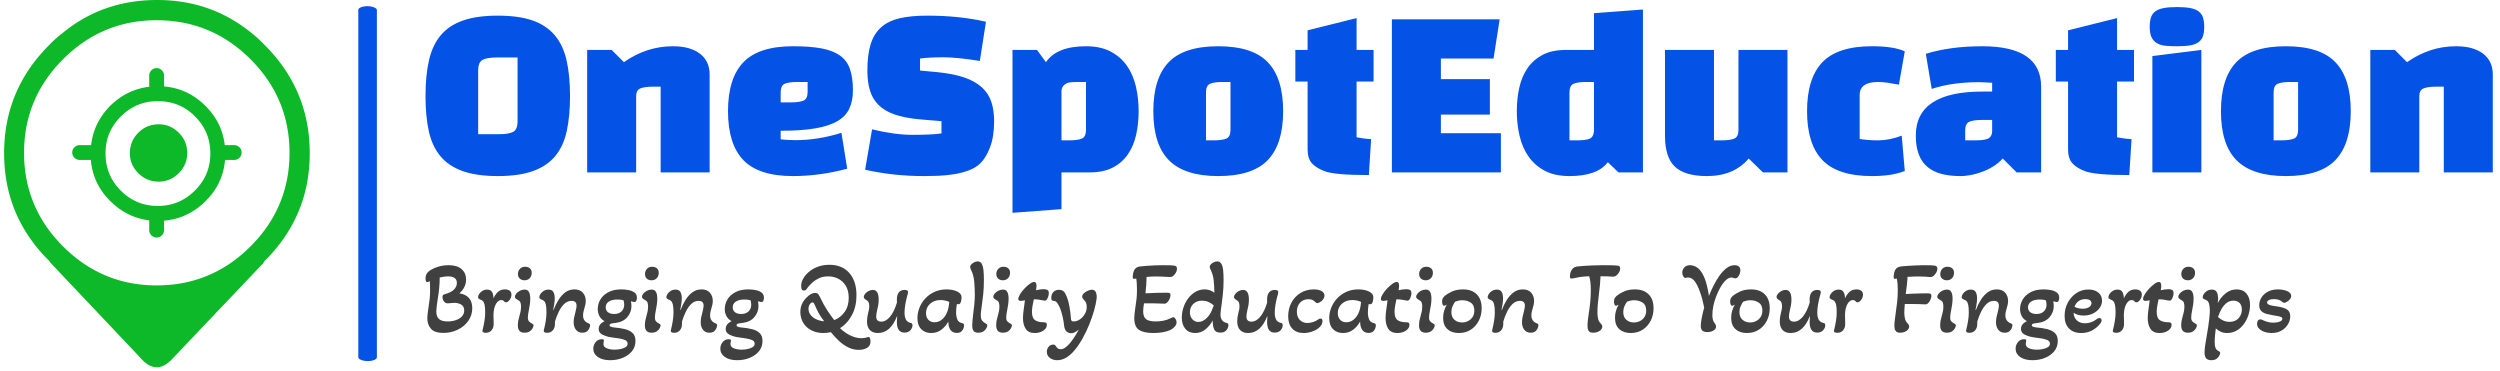 <svg xmlns="http://www.w3.org/2000/svg" version="1.1" xmlns:xlink="http://www.w3.org/1999/xlink" xmlns:svgjs="http://svgjs.dev/svgjs" width="2000" height="297" viewBox="0 0 2000 297"><g transform="matrix(1,0,0,1,-1.212,-1.595)"><svg viewBox="0 0 396 59" data-background-color="#ffffff" preserveAspectRatio="xMidYMid meet" height="297" width="2000" xmlns="http://www.w3.org/2000/svg" xmlns:xlink="http://www.w3.org/1999/xlink"><g id="tight-bounds" transform="matrix(1,0,0,1,0.24,0.317)"><svg viewBox="0 0 395.52 58.366" height="58.366" width="395.52"><g><svg viewBox="0 0 476.124 70.261" height="58.366" width="395.52"><g><rect width="3.55" height="67.896" x="67.762" y="1.182" fill="#0452e6" opacity="1" stroke-width="0" stroke="transparent" fill-opacity="1" class="rect-yte-0" data-fill-palette-color="primary" rx="1%" id="yte-0" data-palette-color="#0452e6"></rect></g><g transform="matrix(1,0,0,1,80.604,1.351)"><svg viewBox="0 0 395.52 67.559" height="67.559" width="395.52"><g id="textblocktransform"><svg viewBox="0 0 395.52 67.559" height="67.559" width="395.52" id="textblock"><g><svg viewBox="0 0 395.52 39.361" height="39.361" width="395.52"><g transform="matrix(1,0,0,1,0,0)"><svg width="395.52" viewBox="1.2 -40.5 506.41 50.4" height="39.361" data-palette-color="#0452e6"><g class="wordmark-text-0" data-fill-palette-color="primary" id="text-0"><path d="M1.2-18.7L1.2-18.7Q1.2-23.85 2.08-27.58 2.95-31.3 5.03-33.7 7.1-36.1 10.5-37.25 13.9-38.4 18.9-38.4L18.9-38.4Q23.95-38.4 27.33-37.25 30.7-36.1 32.77-33.7 34.85-31.3 35.73-27.58 36.6-23.85 36.6-18.7L36.6-18.7Q36.6-13.8 35.8-10.13 35-6.45 32.98-4 30.95-1.55 27.53-0.33 24.1 0.9 18.9 0.9L18.9 0.9Q13.7 0.9 10.28-0.33 6.85-1.55 4.83-4 2.8-6.45 2-10.13 1.2-13.8 1.2-18.7ZM14.1-24.95L14.1-24.95 14.1-9.35 19.1-9.35Q21.6-9.35 22.68-9.93 23.75-10.5 23.75-12.55L23.75-12.55 23.75-28.15 18.7-28.15Q16.3-28.15 15.2-27.58 14.1-27 14.1-24.95ZM40.8 0L40.8-30 46.8-30 49.8-27Q55.35-30.9 61.8-30.9L61.8-30.9Q66.05-30.9 68.42-29.08 70.8-27.25 70.8-24L70.8-24 70.8 0 58.8 0 58.8-21 56.95-21Q54.9-21 53.85-20.58 52.8-20.15 52.8-18.7L52.8-18.7 52.8 0 40.8 0ZM88.2-10.2L88.2-10.2 88.2-8.1Q89.09-8 90-7.95 90.9-7.9 91.8-7.9L91.8-7.9Q97.4-7.9 103.09-9.7L103.09-9.7 104.5-0.9Q97.75 0.9 91.2 0.9L91.2 0.9Q82.8 0.9 79.05-3.03 75.3-6.95 75.3-15L75.3-15Q75.3-23.05 79.07-26.98 82.84-30.9 91.2-30.9L91.2-30.9Q95.4-30.9 98.2-30.38 101-29.85 102.72-28.63 104.45-27.4 105.17-25.33 105.9-23.25 105.9-20.1L105.9-20.1Q105.9-17.5 105.02-15.63 104.15-13.75 102.09-12.55 100.05-11.35 96.65-10.78 93.25-10.2 88.2-10.2ZM88.2-19.6L88.2-19.6 88.2-17.15 90.65-17.15Q92.84-17.15 93.82-17.6 94.8-18.05 94.8-19.7L94.8-19.7 94.8-22.15 92.34-22.15Q90.15-22.15 89.17-21.7 88.2-21.25 88.2-19.6ZM108.89-0.65L108.89-0.65 110.59-10.55Q116.09-9.2 120.54-9.2L120.54-9.2Q122.79-9.2 124.52-9.28 126.24-9.35 127.59-9.55L127.59-9.55 127.59-12.55 122.19-13Q118.54-13.35 116.09-14.2 113.64-15.05 112.17-16.53 110.69-18 110.07-20.08 109.44-22.15 109.44-24.95L109.44-24.95Q109.44-28.8 110.24-31.38 111.04-33.95 112.79-35.52 114.54-37.1 117.32-37.75 120.09-38.4 124.09-38.4L124.09-38.4Q132.04-38.4 138.49-36.9L138.49-36.9 136.99-27.3Q131.39-28.2 128.04-28.2L128.04-28.2Q124.69-28.2 122.34-27.9L122.34-27.9 122.34-24.95 126.64-24.55Q130.59-24.15 133.24-23.23 135.89-22.3 137.52-20.8 139.14-19.3 139.82-17.25 140.49-15.2 140.49-12.55L140.49-12.55Q140.49-8.75 139.49-6.15 138.49-3.55 137.09-2.2L137.09-2.2Q135.94-1.1 134.24-0.48 132.54 0.15 130.64 0.45 128.74 0.75 126.82 0.83 124.89 0.9 123.34 0.9L123.34 0.9Q119.44 0.9 115.84 0.5 112.24 0.1 108.89-0.65ZM156.99 9L144.99 9.9 144.99-30 150.99-30 153.19-27Q155.84-30.9 162.99-30.9L162.99-30.9Q166.59-30.9 169.04-29.6 171.49-28.3 173.02-26.13 174.54-23.95 175.22-21.05 175.89-18.15 175.89-15L175.89-15Q175.89-11.95 175.29-9.25 174.69-6.55 173.29-4.48 171.89-2.4 169.59-1.2 167.29 0 163.89 0L163.89 0 156.99 0 156.99 9ZM156.99-19.9L156.99-19.9 156.99-7.85 158.84-7.85Q161.04-7.85 162.02-8.3 162.99-8.75 162.99-10.4L162.99-10.4 162.99-22.15 161.14-22.15Q159.84-22.15 159.04-22.05 158.24-21.95 157.64-21.4L157.64-21.4Q157.04-20.9 156.99-19.9ZM179.49-15L179.49-15Q179.49-23.05 183.24-26.98 186.99-30.9 195.39-30.9L195.39-30.9Q203.79-30.9 207.54-26.98 211.29-23.05 211.29-15L211.29-15Q211.29-6.95 207.54-3.03 203.79 0.9 195.39 0.9L195.39 0.9Q187.19 0.9 183.34-2.95 179.49-6.8 179.49-15ZM192.39-19.6L192.39-19.6 192.39-7.85 194.24-7.85Q196.44-7.85 197.41-8.3 198.39-8.75 198.39-10.4L198.39-10.4 198.39-22.15 196.54-22.15Q194.34-22.15 193.36-21.7 192.39-21.25 192.39-19.6ZM217.28-5.65L217.28-22.25 214.28-22.25 214.28-30 217.28-30 217.28-34.8 229.28-37.8 229.28-30 233.44-30 233.44-22.25 229.28-22.25 229.28-8.6Q230.03-8.45 230.94-8.33 231.84-8.2 232.84-8.15L232.84-8.15 232.29 0.65Q224.09 0.65 221.59-0.25L221.59-0.25Q219.49-1 218.39-2.18 217.28-3.35 217.28-5.65L217.28-5.65ZM261.93-14.15L261.93-22.85 249.93-22.85 249.93-27.9 262.83-27.9 264.33-37.5 237.93-37.5 237.93 0 264.63 0 264.63-9.6 249.93-9.6 249.93-14.15 261.93-14.15ZM287.43-39L299.43-39.9 299.43 0 293.43 0 290.83-2.5Q288.28 0.9 281.43 0.9L281.43 0.9Q277.83 0.9 275.38-0.4 272.93-1.7 271.41-3.88 269.88-6.05 269.21-8.95 268.53-11.85 268.53-15L268.53-15Q268.53-18 269.13-20.73 269.73-23.45 271.13-25.5 272.53-27.55 274.83-28.78 277.13-30 280.53-30L280.53-30 287.43-30 287.43-39ZM281.43-19.6L281.43-19.6 281.43-7.85 283.28-7.85Q285.33-7.85 286.31-8.22 287.28-8.6 287.43-10L287.43-10 287.43-22.15 285.58-22.15Q283.38-22.15 282.41-21.7 281.43-21.25 281.43-19.6ZM304.83-9L304.83-30 316.83-30 316.83-7.85 318.68-7.85Q320.88-7.85 321.85-8.3 322.83-8.75 322.83-10.4L322.83-10.4 322.83-30 334.83-30 334.83 0 328.83 0 325.33-3.4Q321.73 0.9 315.08 0.9L315.08 0.9Q309.73 0.9 307.28-1.38 304.83-3.65 304.83-9L304.83-9ZM362.82-9L362.82-9 363.57-0.35Q360.47 0.9 355.52 0.9L355.52 0.9Q347.13 0.9 343.38-3.03 339.63-6.95 339.63-15L339.63-15Q339.63-23.05 343.38-26.98 347.13-30.9 355.52-30.9L355.52-30.9Q360.88-30.9 363.57-29.65L363.57-29.65 362.13-21.5Q360.52-21.8 359.27-21.98 358.02-22.15 357.07-22.15L357.07-22.15Q352.52-22.15 352.52-18.95L352.52-18.95 352.52-8.2Q353.38-8.05 354.5-7.95 355.63-7.85 357.02-7.85L357.02-7.85Q359.82-7.85 362.82-9ZM382.57-30.9L382.57-30.9Q396.97-30.9 396.97-21L396.97-21 396.97 0 390.97 0 387.57-3.4Q386.67-2.4 385.45-1.6 384.22-0.8 382.82-0.25 381.42 0.3 379.97 0.6 378.52 0.9 377.17 0.9L377.17 0.9Q374.62 0.9 372.6 0.38 370.57-0.15 369.17-1.3 367.77-2.45 367.02-4.35 366.27-6.25 366.27-9L366.27-9Q366.27-19.8 382.57-19.8L382.57-19.8 384.97-19.8 384.97-21.95Q384.02-22 383.25-22.05 382.47-22.1 381.82-22.1L381.82-22.1Q375.07-22.1 370.17-20.45L370.17-20.45 368.72-29.05Q374.72-30.9 382.57-30.9ZM378.37-10.3L378.37-10.3 378.37-7.85 380.87-7.85Q383.47-7.85 384.27-8.45L384.27-8.45Q384.97-9.1 384.97-10L384.97-10 384.97-12.85 382.52-12.85Q380.37-12.85 379.37-12.4 378.37-11.95 378.37-10.3ZM403.57-5.65L403.57-22.25 400.57-22.25 400.57-30 403.57-30 403.57-34.8 415.57-37.8 415.57-30 419.72-30 419.72-22.25 415.57-22.25 415.57-8.6Q416.32-8.45 417.22-8.33 418.12-8.2 419.12-8.15L419.12-8.15 418.57 0.65Q410.37 0.65 407.87-0.25L407.87-0.25Q405.77-1 404.67-2.18 403.57-3.35 403.57-5.65L403.57-5.65ZM436.22-30L436.22 0 424.22 0 424.22-28.5 436.22-30ZM423.57-35.65L423.57-35.65Q423.57-37 423.87-37.93 424.17-38.85 424.92-39.43 425.67-40 426.97-40.25 428.27-40.5 430.27-40.5L430.27-40.5Q432.27-40.5 433.54-40.25 434.82-40 435.57-39.43 436.32-38.85 436.62-37.93 436.92-37 436.92-35.65L436.92-35.65Q436.92-34.3 436.62-33.4 436.32-32.5 435.57-31.93 434.82-31.35 433.54-31.13 432.27-30.9 430.27-30.9L430.27-30.9Q428.82-30.9 427.59-31 426.37-31.1 425.47-31.58 424.57-32.05 424.07-33 423.57-33.95 423.57-35.65ZM441.02-15L441.02-15Q441.02-23.05 444.77-26.98 448.52-30.9 456.92-30.9L456.92-30.9Q465.32-30.9 469.07-26.98 472.82-23.05 472.82-15L472.82-15Q472.82-6.95 469.07-3.03 465.32 0.9 456.92 0.9L456.92 0.9Q448.72 0.9 444.87-2.95 441.02-6.8 441.02-15ZM453.92-19.6L453.92-19.6 453.92-7.85 455.77-7.85Q457.97-7.85 458.94-8.3 459.92-8.75 459.92-10.4L459.92-10.4 459.92-22.15 458.07-22.15Q455.87-22.15 454.89-21.7 453.92-21.25 453.92-19.6ZM477.61 0L477.61-30 483.61-30 486.61-27Q492.16-30.9 498.61-30.9L498.61-30.9Q502.86-30.9 505.24-29.08 507.61-27.25 507.61-24L507.61-24 507.61 0 495.61 0 495.61-21 493.76-21Q491.71-21 490.66-20.58 489.61-20.15 489.61-18.7L489.61-18.7 489.61 0 477.61 0Z" fill="#0452e6" data-fill-palette-color="primary"></path></g></svg></g></svg></g><g transform="matrix(1,0,0,1,0,48.653)"><svg viewBox="0 0 356.957 18.906" height="18.906" width="356.957"><g transform="matrix(1,0,0,1,0,0)"><svg width="356.957" viewBox="2.15 -34 902.39 47.8" height="18.906" data-palette-color="#404040"><path d="M10.75 0.6L10.75 0.6Q6.6 0.6 4.8-1.38 3-3.35 3-6.6L3-6.6Q3-7.45 3.15-8.65 3.3-9.85 3.55-11.55L3.55-11.55Q3.95-14 4.15-15.93 4.35-17.85 4.35-20.15L4.35-20.15Q4.35-22.8 4.2-24.45L4.2-24.45Q3.35-23.95 2.95-23.95L2.95-23.95Q2.15-23.95 2.15-25.75L2.15-25.75Q2.15-27.15 2.78-28.13 3.4-29.1 4.85-29.95L4.85-29.95Q6.3-30.85 8.53-31.5 10.75-32.15 13.3-32.15L13.3-32.15Q17.45-32.15 19.6-30.25 21.75-28.35 21.75-25.25L21.75-25.25Q21.75-23.25 20.9-21.55 20.05-19.85 18.5-18.55L18.5-18.55Q24.75-17.55 24.75-11.35L24.75-11.35Q24.75-8 22.85-5.25 20.95-2.5 17.7-0.95L17.7-0.95Q14.55 0.6 10.75 0.6ZM12.75-4.95L12.75-4.95Q15-4.95 16.82-5.58 18.65-6.2 19.75-7.4 20.85-8.6 20.85-10.2L20.85-10.2Q20.85-12.25 19.4-13.1 17.95-13.95 16.05-13.95L16.05-13.95Q15.25-13.95 14.05-13.8L14.05-13.8Q13.55-13.7 12.9-13.7L12.9-13.7Q11.8-13.7 11.08-14.6 10.35-15.5 10.35-16.85L10.35-16.85Q10.35-17.8 11.2-18.05L11.2-18.05Q17.3-19.65 17.3-23.6L17.3-23.6Q17.3-26.75 12.95-26.75L12.95-26.75Q11.35-26.75 9-26.2L9-26.2Q9-23.75 8.75-21.08 8.5-18.4 8-15.5L8-15.5Q7.7-13.5 7.53-12.13 7.35-10.75 7.35-9.9L7.35-9.9Q7.35-7.2 8.7-6.08 10.05-4.95 12.75-4.95ZM31.3 0.55L31.3 0.55Q30.5 0.55 30.02 0.28 29.55 0 29.7-0.65L29.7-0.65Q30.25-2.8 30.62-5.03 31-7.25 31-9.3L31-9.3Q31-11.95 30.67-13.18 30.35-14.4 29.8-14.88 29.25-15.35 28.45-15.6L28.45-15.6Q28.1-15.75 27.82-16 27.55-16.25 27.55-16.7L27.55-16.7Q27.55-17.4 28.1-18.25 28.65-19.1 29.65-19.73 30.65-20.35 31.95-20.35L31.95-20.35Q33.65-20.35 34.32-19.18 35-18 35-16.1L35-16.1Q35.9-18.1 37.22-19.28 38.55-20.45 40.55-20.45L40.55-20.45Q41.9-20.45 42.8-19.85 43.7-19.25 43.7-17.9L43.7-17.9Q43.7-16.55 42.82-15.38 41.95-14.2 41.05-14.2L41.05-14.2Q40.9-14.2 40.7-14.25 40.5-14.3 40.35-14.5L40.35-14.5Q39.7-15.3 38.75-15.3L38.75-15.3Q37.3-15.3 36.2-13.4 35.1-11.5 35-8.15L35-8.15Q35.05-6.9 35.07-5.6 35.1-4.3 35.1-3.7L35.1-3.7Q35.1-1.85 34.07-0.65 33.05 0.55 31.3 0.55ZM49.95-24.85L49.95-24.85Q48.55-24.9 47.7-25.7 46.84-26.5 46.84-27.95L46.84-27.95Q46.89-29.5 47.89-30.48 48.89-31.45 50.45-31.4L50.45-31.4Q51.89-31.35 52.72-30.55 53.55-29.75 53.49-28.3L53.49-28.3Q53.45-26.8 52.49-25.83 51.55-24.85 49.95-24.85ZM49.99 0.5L49.99 0.5Q48.49 0.5 47.64-0.33 46.8-1.15 46.8-3.15L46.8-3.15Q46.8-4.3 47.02-5.4 47.24-6.5 47.55-7.55L47.55-7.55Q47.89-8.65 48.12-9.8 48.34-10.95 48.34-12.25L48.34-12.25Q48.34-13.15 48.09-13.98 47.84-14.8 46.99-15.2L46.99-15.2Q46.34-15.55 45.87-15.93 45.39-16.3 45.39-16.9L45.39-16.9Q45.39-17.6 46.05-18.4 46.7-19.2 47.77-19.78 48.84-20.35 49.99-20.35L49.99-20.35Q51.24-20.35 51.82-19.7 52.39-19.05 52.59-18.05 52.8-17.05 52.8-16L52.8-16Q52.8-14.4 52.55-12.88 52.3-11.35 52.05-10.05L52.05-10.05Q51.84-9.1 51.74-8.3 51.64-7.5 51.64-6.8L51.64-6.8Q51.64-5.55 52.24-4.93 52.84-4.3 53.95-3.75L53.95-3.75Q54.39-3.5 54.39-3L54.39-3Q54.39-2.6 53.99-1.75 53.59-0.9 52.62-0.2 51.64 0.5 49.99 0.5ZM60.94 0.55L60.94 0.55Q59.14 0.55 59.34-0.65L59.34-0.65Q59.89-2.8 60.27-5.03 60.64-7.25 60.64-9.3L60.64-9.3Q60.64-11.95 60.32-13.18 59.99-14.4 59.44-14.88 58.89-15.35 58.09-15.6L58.09-15.6Q57.74-15.75 57.47-16 57.19-16.25 57.19-16.7L57.19-16.7Q57.19-17.4 57.74-18.25 58.29-19.1 59.32-19.73 60.34-20.35 61.64-20.35L61.64-20.35Q63.34-20.35 63.99-19.18 64.64-18 64.64-16.1L64.64-16.1Q64.64-14.85 64.39-13.3 64.14-11.75 63.89-10.5L63.89-10.5 64.04-10.45Q65.04-13.1 66.47-15.38 67.89-17.65 69.79-19.05 71.69-20.45 74.19-20.45L74.19-20.45Q76.84-20.45 78.24-18.85 79.64-17.25 79.64-14.85L79.64-14.85Q79.64-13.85 79.42-12.95 79.19-12.05 78.94-11.2L78.94-11.2Q78.69-10.4 78.52-9.55 78.34-8.7 78.34-7.85L78.34-7.85Q78.34-5 81.04-4L81.04-4Q81.74-3.7 81.74-3.1L81.74-3.1Q81.74-2.65 81.44-1.8 81.14-0.95 80.34-0.23 79.54 0.5 77.99 0.5L77.99 0.5Q75.99 0.5 74.89-0.93 73.79-2.35 73.79-4.55L73.79-4.55Q73.79-5.8 74.07-7.08 74.34-8.35 74.64-9.45L74.64-9.45Q74.84-10.3 75.02-11.13 75.19-11.95 75.19-12.6L75.19-12.6Q75.19-14.9 72.79-14.9L72.79-14.9Q70.74-14.9 69.19-13.38 67.64-11.85 66.54-9.55 65.44-7.25 64.74-4.9L64.74-4.9 64.74-3.7Q64.74-1.85 63.72-0.65 62.69 0.55 60.94 0.55ZM91.44 13.8L91.44 13.8Q87.69 13.8 85.49 12.25 83.29 10.7 83.29 8.25L83.29 8.25Q83.29 6.45 84.42 5.05 85.54 3.65 87.39 3.65L87.39 3.65Q88.44 3.65 88.44 4.25L88.44 4.25Q88.44 4.6 88.32 5.05 88.19 5.5 88.19 5.95L88.19 5.95Q88.19 7.35 89.79 8.03 91.39 8.7 93.64 8.7L93.64 8.7Q95.04 8.7 96.49 8.4 97.94 8.1 98.92 7.48 99.89 6.85 99.89 5.8L99.89 5.8Q99.89 4.65 98.74 4.1 97.59 3.55 95.84 3.28 94.09 3 92.27 2.78 90.44 2.55 89.14 2.05L89.14 2.05Q87.49 1.5 86.69 0.7 85.89-0.1 85.89-1.35L85.89-1.35Q85.89-3.7 88.74-5.1L88.74-5.1Q87.09-5.95 86.27-7.5 85.44-9.05 85.44-10.95L85.44-10.95Q85.44-13.4 86.72-15.55 87.99-17.7 90.52-19.07 93.04-20.45 96.84-20.45L96.84-20.45Q98.54-20.45 100.29-20.13 102.04-19.8 103.22-18.93 104.39-18.05 104.39-16.4L104.39-16.4Q104.39-15.8 104.14-15.08 103.89-14.35 103.19-14.35L103.19-14.35Q102.89-14.35 102.39-14.48 101.89-14.6 101.49-14.7L101.49-14.7Q101.59-14.2 101.67-13.6 101.74-13 101.74-12.35L101.74-12.35Q101.74-9.4 99.74-7.03 97.74-4.65 93.89-4.2L93.89-4.2Q92.49-4.1 91.82-3.88 91.14-3.65 91.14-3.1L91.14-3.1Q91.14-2.6 91.74-2.38 92.34-2.15 93.29-2.05L93.29-2.05Q96.34-1.8 98.69-1.2 101.04-0.6 102.37 0.73 103.69 2.05 103.69 4.5L103.69 4.5Q103.69 7.35 102.02 9.43 100.34 11.5 97.54 12.65 94.74 13.8 91.44 13.8ZM93.34-8.55L93.34-8.55Q95.64-8.55 96.94-9.8 98.24-11.05 98.24-13.05L98.24-13.05Q98.24-13.6 98.14-14.18 98.04-14.75 97.94-15.15L97.94-15.15Q97.14-15.4 96.39-15.48 95.64-15.55 94.94-15.55L94.94-15.55Q92.29-15.55 90.79-14.55 89.29-13.55 89.29-11.8L89.29-11.8Q89.29-10.25 90.39-9.4 91.49-8.55 93.34-8.55ZM111.39-24.85L111.39-24.85Q109.99-24.9 109.14-25.7 108.29-26.5 108.29-27.95L108.29-27.95Q108.34-29.5 109.34-30.48 110.34-31.45 111.89-31.4L111.89-31.4Q113.34-31.35 114.16-30.55 114.99-29.75 114.94-28.3L114.94-28.3Q114.89-26.8 113.94-25.83 112.99-24.85 111.39-24.85ZM111.44 0.5L111.44 0.5Q109.94 0.5 109.09-0.33 108.24-1.15 108.24-3.15L108.24-3.15Q108.24-4.3 108.46-5.4 108.69-6.5 108.99-7.55L108.99-7.55Q109.34-8.65 109.56-9.8 109.79-10.95 109.79-12.25L109.79-12.25Q109.79-13.15 109.54-13.98 109.29-14.8 108.44-15.2L108.44-15.2Q107.79-15.55 107.31-15.93 106.84-16.3 106.84-16.9L106.84-16.9Q106.84-17.6 107.49-18.4 108.14-19.2 109.21-19.78 110.29-20.35 111.44-20.35L111.44-20.35Q112.69-20.35 113.26-19.7 113.84-19.05 114.04-18.05 114.24-17.05 114.24-16L114.24-16Q114.24-14.4 113.99-12.88 113.74-11.35 113.49-10.05L113.49-10.05Q113.29-9.1 113.19-8.3 113.09-7.5 113.09-6.8L113.09-6.8Q113.09-5.55 113.69-4.93 114.29-4.3 115.39-3.75L115.39-3.75Q115.84-3.5 115.84-3L115.84-3Q115.84-2.6 115.44-1.75 115.04-0.9 114.06-0.2 113.09 0.5 111.44 0.5ZM122.39 0.55L122.39 0.55Q120.59 0.55 120.79-0.65L120.79-0.65Q121.34-2.8 121.71-5.03 122.09-7.25 122.09-9.3L122.09-9.3Q122.09-11.95 121.76-13.18 121.44-14.4 120.89-14.88 120.34-15.35 119.54-15.6L119.54-15.6Q119.19-15.75 118.91-16 118.64-16.25 118.64-16.7L118.64-16.7Q118.64-17.4 119.19-18.25 119.74-19.1 120.76-19.73 121.79-20.35 123.09-20.35L123.09-20.35Q124.79-20.35 125.44-19.18 126.09-18 126.09-16.1L126.09-16.1Q126.09-14.85 125.84-13.3 125.59-11.75 125.34-10.5L125.34-10.5 125.49-10.45Q126.49-13.1 127.91-15.38 129.34-17.65 131.24-19.05 133.14-20.45 135.64-20.45L135.64-20.45Q138.29-20.45 139.69-18.85 141.09-17.25 141.09-14.85L141.09-14.85Q141.09-13.85 140.86-12.95 140.64-12.05 140.39-11.2L140.39-11.2Q140.14-10.4 139.96-9.55 139.79-8.7 139.79-7.85L139.79-7.85Q139.79-5 142.49-4L142.49-4Q143.19-3.7 143.19-3.1L143.19-3.1Q143.19-2.65 142.89-1.8 142.59-0.95 141.79-0.23 140.99 0.5 139.44 0.5L139.44 0.5Q137.44 0.5 136.34-0.93 135.24-2.35 135.24-4.55L135.24-4.55Q135.24-5.8 135.51-7.08 135.79-8.35 136.09-9.45L136.09-9.45Q136.29-10.3 136.46-11.13 136.64-11.95 136.64-12.6L136.64-12.6Q136.64-14.9 134.24-14.9L134.24-14.9Q132.19-14.9 130.64-13.38 129.09-11.85 127.99-9.55 126.89-7.25 126.19-4.9L126.19-4.9 126.19-3.7Q126.19-1.85 125.16-0.65 124.14 0.55 122.39 0.55ZM152.88 13.8L152.88 13.8Q149.13 13.8 146.93 12.25 144.73 10.7 144.73 8.25L144.73 8.25Q144.73 6.45 145.86 5.05 146.98 3.65 148.83 3.65L148.83 3.65Q149.88 3.65 149.88 4.25L149.88 4.25Q149.88 4.6 149.76 5.05 149.63 5.5 149.63 5.95L149.63 5.95Q149.63 7.35 151.23 8.03 152.83 8.7 155.08 8.7L155.08 8.7Q156.48 8.7 157.93 8.4 159.38 8.1 160.36 7.48 161.33 6.85 161.33 5.8L161.33 5.8Q161.33 4.65 160.18 4.1 159.03 3.55 157.28 3.28 155.53 3 153.71 2.78 151.88 2.55 150.58 2.05L150.58 2.05Q148.93 1.5 148.13 0.7 147.33-0.1 147.33-1.35L147.33-1.35Q147.33-3.7 150.18-5.1L150.18-5.1Q148.53-5.95 147.71-7.5 146.88-9.05 146.88-10.95L146.88-10.95Q146.88-13.4 148.16-15.55 149.43-17.7 151.96-19.07 154.48-20.45 158.28-20.45L158.28-20.45Q159.98-20.45 161.73-20.13 163.48-19.8 164.66-18.93 165.83-18.05 165.83-16.4L165.83-16.4Q165.83-15.8 165.58-15.08 165.33-14.35 164.63-14.35L164.63-14.35Q164.33-14.35 163.83-14.48 163.33-14.6 162.93-14.7L162.93-14.7Q163.03-14.2 163.11-13.6 163.18-13 163.18-12.35L163.18-12.35Q163.18-9.4 161.18-7.03 159.18-4.65 155.33-4.2L155.33-4.2Q153.93-4.1 153.26-3.88 152.58-3.65 152.58-3.1L152.58-3.1Q152.58-2.6 153.18-2.38 153.78-2.15 154.73-2.05L154.73-2.05Q157.78-1.8 160.13-1.2 162.48-0.6 163.81 0.73 165.13 2.05 165.13 4.5L165.13 4.5Q165.13 7.35 163.46 9.43 161.78 11.5 158.98 12.65 156.18 13.8 152.88 13.8ZM154.78-8.55L154.78-8.55Q157.08-8.55 158.38-9.8 159.68-11.05 159.68-13.05L159.68-13.05Q159.68-13.6 159.58-14.18 159.48-14.75 159.38-15.15L159.38-15.15Q158.58-15.4 157.83-15.48 157.08-15.55 156.38-15.55L156.38-15.55Q153.73-15.55 152.23-14.55 150.73-13.55 150.73-11.8L150.73-11.8Q150.73-10.25 151.83-9.4 152.93-8.55 154.78-8.55ZM211.78 8.8L211.78 8.8Q208.88 8.8 206.35 7.48 203.83 6.15 201.8 4.17 199.78 2.2 198.23 0.25L198.23 0.25Q197.33 0.45 196.4 0.55 195.48 0.65 194.58 0.65L194.58 0.65Q191.38 0.65 188.88-0.6 186.38-1.85 184.95-4.1 183.53-6.35 183.43-9.3L183.43-9.3Q183.38-13.3 186.18-16.25L186.18-16.25Q188.53-18.75 190.58-18.75L190.58-18.75Q191.63-18.75 192.18-18.03 192.73-17.3 193.38-15.85L193.38-15.85Q194.58-13.3 196.2-10.73 197.83-8.15 199.83-5.6L199.83-5.6Q202.93-6.75 204.93-9.65 206.93-12.55 206.83-16.6L206.83-16.6Q206.78-20 205.38-22.25 203.98-24.5 201.75-25.63 199.53-26.75 196.93-26.75L196.93-26.75Q194.18-26.75 192.1-25.68 190.03-24.6 188.58-23.13 187.13-21.65 186.28-20.4L186.28-20.4Q186.08-20.1 185.73-20 185.38-19.9 185.13-19.9L185.13-19.9Q184.38-19.9 184.1-20.5 183.83-21.1 183.83-22L183.83-22Q183.78-23.7 184.75-25.53 185.73-27.35 187.55-28.9 189.38-30.45 191.88-31.4 194.38-32.35 197.43-32.35L197.43-32.35Q203.58-32.35 207.03-28.5 210.48-24.65 210.58-18L210.58-18Q210.68-12.45 208.5-8.25 206.33-4.05 202.63-1.7L202.63-1.7Q203.93-0.4 205.63 0.73 207.33 1.85 209.23 2.5 211.13 3.15 212.93 3.15L212.93 3.15Q214.28 3.15 215.3 2.85 216.33 2.55 216.53 2.55L216.53 2.55Q216.93 2.55 217.15 3.28 217.38 4 217.38 4.7L217.38 4.7Q217.38 6.85 215.7 7.83 214.03 8.8 211.78 8.8ZM194.98-5L194.98-5Q193.23-7.2 192.18-9.2 191.13-11.2 190.13-13.55L190.13-13.55Q189.78-14.15 189.33-14.15L189.33-14.15Q188.63-14.15 187.98-13.2 187.33-12.25 187.38-10.9L187.38-10.9Q187.43-8.6 189.55-6.95 191.68-5.3 194.98-5ZM220.93 0.65L220.93 0.65Q218.43 0.65 217.05-0.8 215.68-2.25 215.68-5L215.68-5Q215.68-6.95 216.23-9L216.23-9Q216.48-9.85 216.63-10.7 216.78-11.55 216.78-12.4L216.78-12.4Q216.78-14.6 215.43-15.25L215.43-15.25Q214.13-15.95 214.13-16.75L214.13-16.75Q214.13-17.55 214.8-18.35 215.48-19.15 216.48-19.68 217.48-20.2 218.48-20.2L218.48-20.2Q221.33-20.2 221.33-15.55L221.33-15.55Q221.33-14.05 221.1-12.78 220.88-11.5 220.58-10.35L220.58-10.35Q220.38-9.55 220.25-8.75 220.13-7.95 220.13-7.35L220.13-7.35Q220.13-4.85 222.58-4.85L222.58-4.85Q224.88-4.85 226.88-7.3 228.88-9.75 230.18-14.15L230.18-14.15 230.13-15.1Q230.03-17.6 231-18.9 231.98-20.2 233.88-20.2L233.88-20.2Q235.53-20.2 235.53-19.15L235.53-19.15Q235.53-18.8 235.4-18.25 235.28-17.7 235.03-16.95L235.03-16.95Q234.53-15.1 234.18-13.03 233.83-10.95 233.83-9.2L233.83-9.2Q233.83-7.25 234.43-5.98 235.03-4.7 236.68-4.25L236.68-4.25Q237.13-4.2 237.4-3.98 237.68-3.75 237.68-3.05L237.68-3.05Q237.68-1.85 236.68-0.7 235.68 0.45 233.78 0.45L233.78 0.45Q230.13 0.45 230.13-4.7L230.13-4.7Q230.13-5.6 230.28-7.4L230.28-7.4 230.18-7.45Q227.03 0.65 220.93 0.65ZM246.72 0.65L246.72 0.65Q243.72 0.65 241.9-1.23 240.07-3.1 240.07-6.6L240.07-6.6Q240.07-9.1 241.05-11.58 242.02-14.05 243.87-16.05 245.72-18.05 248.32-19.25 250.92-20.45 254.17-20.45L254.17-20.45Q257.17-20.45 259.3-19.43 261.42-18.4 261.42-16.65L261.42-16.65Q261.42-16.2 261.32-15.48 261.22-14.75 261.07-14.3L261.07-14.3Q260.92-13.9 260.65-13.58 260.37-13.25 259.92-13.25L259.92-13.25Q259.72-13.25 259.17-13.4L259.17-13.4Q258.97-12.35 258.87-11.35 258.77-10.35 258.77-9.35L258.77-9.35Q258.77-7.45 259.35-5.98 259.92-4.5 261.62-4.15L261.62-4.15Q262.07-4.05 262.35-3.85 262.62-3.65 262.62-3L262.62-3Q262.62-2.45 262.35-1.6 262.07-0.75 261.3-0.08 260.52 0.6 259.07 0.6L259.07 0.6Q257.12 0.6 256.07-0.83 255.02-2.25 255.02-4.9L255.02-4.9Q253.67-2.45 251.6-0.9 249.52 0.65 246.72 0.65ZM248.32-4.55L248.32-4.55Q250.32-4.55 251.85-5.8 253.37-7.05 254.22-8.95L254.22-8.95Q254.77-10.15 255.07-11.58 255.37-13 255.47-14.4L255.47-14.4Q254.62-14.8 253.52-15.05 252.42-15.3 251.22-15.3L251.22-15.3Q248.17-15.3 246.2-13.5 244.22-11.7 244.22-9L244.22-9Q244.22-7 245.32-5.78 246.42-4.55 248.32-4.55ZM269.42 0.5L269.42 0.5Q267.97 0.5 267.27-0.3 266.57-1.1 266.57-3.1L266.57-3.1Q266.57-4.05 266.72-5.55 266.87-7.05 267.07-8.8L267.07-8.8Q267.37-10.95 267.6-13.3 267.82-15.65 267.82-17.8L267.82-17.8Q267.82-20.85 267.55-24.13 267.27-27.4 266.02-29.85L266.02-29.85Q265.57-30.85 265.57-31.3L265.57-31.3Q265.57-31.95 266.15-32.55 266.72-33.15 267.57-33.58 268.42-34 269.22-34L269.22-34Q270.52-34 271.17-32.83 271.82-31.65 272.02-29.63 272.22-27.6 272.22-25L272.22-25Q272.22-21.05 271.9-18.15 271.57-15.25 271.27-13.05L271.27-13.05Q271.07-11.6 270.9-10.3 270.72-9 270.72-7.95L270.72-7.95Q270.72-6.2 271.3-5.43 271.87-4.65 273.17-3.9L273.17-3.9Q273.52-3.7 273.7-3.53 273.87-3.35 273.87-3L273.87-3Q273.87-2.6 273.47-1.75 273.07-0.9 272.1-0.2 271.12 0.5 269.42 0.5ZM281.32-24.85L281.32-24.85Q279.92-24.9 279.07-25.7 278.22-26.5 278.22-27.95L278.22-27.95Q278.27-29.5 279.27-30.48 280.27-31.45 281.82-31.4L281.82-31.4Q283.27-31.35 284.09-30.55 284.92-29.75 284.87-28.3L284.87-28.3Q284.82-26.8 283.87-25.83 282.92-24.85 281.32-24.85ZM281.37 0.5L281.37 0.5Q279.87 0.5 279.02-0.33 278.17-1.15 278.17-3.15L278.17-3.15Q278.17-4.3 278.39-5.4 278.62-6.5 278.92-7.55L278.92-7.55Q279.27-8.65 279.49-9.8 279.72-10.95 279.72-12.25L279.72-12.25Q279.72-13.15 279.47-13.98 279.22-14.8 278.37-15.2L278.37-15.2Q277.72-15.55 277.24-15.93 276.77-16.3 276.77-16.9L276.77-16.9Q276.77-17.6 277.42-18.4 278.07-19.2 279.14-19.78 280.22-20.35 281.37-20.35L281.37-20.35Q282.62-20.35 283.19-19.7 283.77-19.05 283.97-18.05 284.17-17.05 284.17-16L284.17-16Q284.17-14.4 283.92-12.88 283.67-11.35 283.42-10.05L283.42-10.05Q283.22-9.1 283.12-8.3 283.02-7.5 283.02-6.8L283.02-6.8Q283.02-5.55 283.62-4.93 284.22-4.3 285.32-3.75L285.32-3.75Q285.77-3.5 285.77-3L285.77-3Q285.77-2.6 285.37-1.75 284.97-0.9 283.99-0.2 283.02 0.5 281.37 0.5ZM296.81 0.65L296.81 0.65Q293.76 0.65 292.44-1.38 291.12-3.4 291.12-6.6L291.12-6.6Q291.12-7.75 291.24-8.85 291.37-9.95 291.51-11.05L291.51-11.05Q291.67-12.15 291.81-13.2 291.97-14.25 292.06-15.2L292.06-15.2Q291.01-14.9 289.97-14.9L289.97-14.9Q288.87-14.9 288.87-15.8L288.87-15.8Q288.87-16.75 289.72-18.13 290.56-19.5 291.84-20.85 293.12-22.2 294.39-23.13 295.67-24.05 296.56-24.05L296.56-24.05Q297.67-24.05 297.67-22.15L297.67-22.15Q297.67-21.65 297.59-21.13 297.51-20.6 297.42-20.05L297.42-20.05Q298.37-20.25 299.34-20.4 300.31-20.55 301.22-20.55L301.22-20.55Q302.37-20.55 302.99-20.15 303.62-19.75 303.62-18.6L303.62-18.6Q303.62-17.4 303.04-16.2 302.47-15 301.76-15L301.76-15Q301.62-15 301.26-15.05 300.92-15.1 300.42-15.2L300.42-15.2Q299.76-15.35 298.76-15.5 297.76-15.65 296.37-15.65L296.37-15.65Q296.01-14.1 295.74-12.48 295.47-10.85 295.47-9.55L295.47-9.55Q295.47-6.65 296.92-5.6 298.37-4.55 301.12-4.55L301.12-4.55Q301.97-4.55 302.31-4.28 302.67-4 302.67-3.3L302.67-3.3Q302.67-1.65 300.97-0.5 299.26 0.65 296.81 0.65ZM307.66 13.8L307.66 13.8Q305.61 13.8 304.14 12.7 302.66 11.6 302.66 9.75L302.66 9.75Q302.66 8.3 303.54 7.28 304.41 6.25 305.71 6.25L305.71 6.25Q306.31 6.25 306.56 6.45 306.81 6.65 306.96 6.9L306.96 6.9Q307.36 7.55 307.89 8.03 308.41 8.5 309.31 8.5L309.31 8.5Q310.51 8.5 311.64 7.65 312.76 6.8 313.71 5.7L313.71 5.7Q314.56 4.75 315.76 2.98 316.96 1.2 318.16-1.05L318.16-1.05Q317.06-0.1 316.11 0.33 315.16 0.75 314.31 0.75L314.31 0.75Q313.26 0.75 312.26-0.03 311.26-0.8 311.01-2.95L311.01-2.95Q310.86-4.6 310.44-6.6 310.01-8.6 309.39-10.48 308.76-12.35 307.86-13.65L307.86-13.65Q307.51-14.25 307.06-14.55 306.61-14.85 305.76-14.95L305.76-14.95Q305.16-15 304.99-15.3 304.81-15.6 304.81-16.25L304.81-16.25Q304.81-18.05 305.81-19.15 306.81-20.25 308.51-20.25L308.51-20.25Q310.56-20.25 311.46-18.68 312.36-17.1 313.01-14.85L313.01-14.85Q313.26-13.95 313.54-12.48 313.81-11 314.04-9.3 314.26-7.6 314.36-6.05L314.36-6.05Q314.41-4.95 315.61-4.95L315.61-4.95Q317.21-4.95 318.66-5.95 320.11-6.95 321.04-8.55 321.96-10.15 321.96-11.9L321.96-11.9Q321.96-12.9 321.71-13.7 321.46-14.5 320.86-15.1L320.86-15.1Q320.36-15.7 320.06-16.07 319.76-16.45 319.76-16.95L319.76-16.95Q319.76-17.8 320.56-18.55 321.36-19.3 322.49-19.8 323.61-20.3 324.46-20.3L324.46-20.3Q325.96-20.3 326.46-18.88 326.96-17.45 326.71-15.75L326.71-15.75Q326.41-13.4 325.51-10.2 324.61-7 323.19-3.5 321.76 0 319.94 3.28 318.11 6.55 316.06 9L316.06 9Q314.31 11.15 312.16 12.48 310.01 13.8 307.66 13.8ZM354.26 0.65L354.26 0.65Q349.51 0.65 347.23-0.88 344.96-2.4 344.96-6.6L344.96-6.6Q344.96-7.45 345.08-8.65 345.21-9.85 345.46-11.55L345.46-11.55Q345.86-14 346.06-15.93 346.26-17.85 346.26-20.15L346.26-20.15Q346.26-21.65 346.18-23.05 346.11-24.45 345.91-25.7L345.91-25.7Q345.16-25.55 344.91-25.55L344.91-25.55Q344.51-25.55 344.36-25.73 344.21-25.9 344.21-26.4L344.21-26.4Q344.21-27.45 344.46-28.48 344.71-29.5 345.16-30.15L345.16-30.15Q346.01-31.35 347.76-31.55L347.76-31.55Q349.11-31.7 351.08-31.85 353.06-32 355.13-32.08 357.21-32.15 358.86-32.15L358.86-32.15Q363.46-32.15 364.31-31.95L364.31-31.95Q365.61-31.75 365.61-30.55L365.61-30.55Q365.61-29.05 364.56-27.8L364.56-27.8Q364.01-27.05 363.46-26.73 362.91-26.4 361.91-26.45L361.91-26.45Q359.71-26.6 358.06-26.65 356.41-26.7 355.76-26.7L355.76-26.7Q354.61-26.7 353.38-26.65 352.16-26.6 350.91-26.5L350.91-26.5Q350.91-24.75 350.76-22.75 350.61-20.75 350.36-18.55L350.36-18.55Q352.66-18.7 355.56-18.78 358.46-18.85 360.71-18.85L360.71-18.85Q361.71-18.85 362.08-18.65 362.46-18.45 362.46-17.6L362.46-17.6Q362.46-16.8 362.03-15.83 361.61-14.85 360.91-14.15L360.91-14.15Q360.61-13.85 360.26-13.68 359.91-13.5 359.31-13.55L359.31-13.55Q357.16-13.65 354.43-13.7 351.71-13.75 349.66-13.7L349.66-13.7Q349.46-12.55 349.36-11.6 349.26-10.65 349.26-9.9L349.26-9.9Q349.26-7.15 350.66-6.05 352.06-4.95 355.26-4.95L355.26-4.95Q357.21-4.95 359.03-5.3 360.86-5.65 362.76-6.6L362.76-6.6Q363.46-7 363.81-7L363.81-7Q364.36-7 364.88-6.23 365.41-5.45 365.41-4.55L365.41-4.55Q365.41-3.45 364.58-2.48 363.76-1.5 362.41-0.8L362.41-0.8Q360.86-0.1 358.71 0.28 356.56 0.65 354.26 0.65ZM374.4 0.65L374.4 0.65Q371.4 0.65 369.68-1.35 367.95-3.35 367.95-6.8L367.95-6.8Q367.95-9.35 368.78-11.8 369.61-14.25 371.11-16.2 372.61-18.15 374.61-19.3 376.61-20.45 378.95-20.45L378.95-20.45Q380.45-20.45 381.63-20 382.81-19.55 383.7-18.85L383.7-18.85Q383.65-22.25 383.36-24.95 383.06-27.65 381.9-29.95L381.9-29.95Q381.7-30.35 381.58-30.68 381.45-31 381.45-31.3L381.45-31.3Q381.45-32 382.03-32.6 382.61-33.2 383.45-33.6 384.31-34 385.06-34L385.06-34Q386.4-34 387.08-32.83 387.75-31.65 387.95-29.63 388.15-27.6 388.15-25L388.15-25Q388.15-21.2 387.81-18.15 387.45-15.1 387.15-12.8L387.15-12.8Q386.95-11.3 386.81-10.2 386.65-9.1 386.65-8.4L386.65-8.4Q386.65-4.85 389.7-4.2L389.7-4.2Q390.5-4.05 390.5-3.15L390.5-3.15Q390.5-2.6 390.18-1.75 389.86-0.9 389-0.23 388.15 0.45 386.56 0.45L386.56 0.45Q384.4 0.45 383.65-1 382.9-2.45 382.9-5.4L382.9-5.4Q381.5-2.85 379.36-1.1 377.2 0.65 374.4 0.65ZM375.95-4.7L375.95-4.7Q377.36-4.7 378.75-5.6 380.15-6.5 381.25-8.05L381.25-8.05Q381.9-9 382.43-10.23 382.95-11.45 383.4-12.7L383.4-12.7Q380.86-15 377.75-15L377.75-15Q375.06-15 373.45-13.38 371.86-11.75 371.86-9.35L371.86-9.35Q371.86-7.3 373.06-6 374.25-4.7 375.95-4.7ZM400 0.65L400 0.65Q397.5 0.65 396.13-0.8 394.75-2.25 394.75-5L394.75-5Q394.75-6.95 395.3-9L395.3-9Q395.55-9.85 395.7-10.7 395.85-11.55 395.85-12.4L395.85-12.4Q395.85-14.6 394.5-15.25L394.5-15.25Q393.2-15.95 393.2-16.75L393.2-16.75Q393.2-17.55 393.88-18.35 394.55-19.15 395.55-19.68 396.55-20.2 397.55-20.2L397.55-20.2Q400.4-20.2 400.4-15.55L400.4-15.55Q400.4-14.05 400.18-12.78 399.95-11.5 399.65-10.35L399.65-10.35Q399.45-9.55 399.33-8.75 399.2-7.95 399.2-7.35L399.2-7.35Q399.2-4.85 401.65-4.85L401.65-4.85Q403.95-4.85 405.95-7.3 407.95-9.75 409.25-14.15L409.25-14.15 409.2-15.1Q409.1-17.6 410.08-18.9 411.05-20.2 412.95-20.2L412.95-20.2Q414.6-20.2 414.6-19.15L414.6-19.15Q414.6-18.8 414.48-18.25 414.35-17.7 414.1-16.95L414.1-16.95Q413.6-15.1 413.25-13.03 412.9-10.95 412.9-9.2L412.9-9.2Q412.9-7.25 413.5-5.98 414.1-4.7 415.75-4.25L415.75-4.25Q416.2-4.2 416.48-3.98 416.75-3.75 416.75-3.05L416.75-3.05Q416.75-1.85 415.75-0.7 414.75 0.45 412.85 0.45L412.85 0.45Q409.2 0.45 409.2-4.7L409.2-4.7Q409.2-5.6 409.35-7.4L409.35-7.4 409.25-7.45Q406.1 0.65 400 0.65ZM426.85 0.65L426.85 0.65Q423.35 0.65 421.38-1.48 419.4-3.6 419.4-7.4L419.4-7.4Q419.4-11.15 421-14.1 422.6-17.05 425.4-18.75 428.2-20.45 431.75-20.45L431.75-20.45Q434.15-20.45 435.55-19.65 436.95-18.85 436.95-17.45L436.95-17.45Q436.95-16.2 435.75-15L435.75-15Q435.3-14.55 434.58-14.18 433.85-13.8 433.45-13.8L433.45-13.8Q433-13.8 432.7-14.15L432.7-14.15Q432.2-14.7 431.4-15.2 430.6-15.7 429.15-15.7L429.15-15.7Q426.7-15.7 425.15-14.03 423.6-12.35 423.6-9.65L423.6-9.65Q423.6-7.2 425-5.7 426.4-4.2 428.7-4.2L428.7-4.2Q429.9-4.2 431.33-4.63 432.75-5.05 433.85-5.85L433.85-5.85Q434.4-6.35 435-6.35L435-6.35Q436-6.35 436-5.1L436-5.1Q436-3.45 434.35-1.95L434.35-1.95Q433.1-0.8 431.03-0.08 428.95 0.65 426.85 0.65ZM445.9 0.65L445.9 0.65Q442.9 0.65 441.07-1.23 439.25-3.1 439.25-6.6L439.25-6.6Q439.25-9.1 440.22-11.58 441.2-14.05 443.05-16.05 444.9-18.05 447.5-19.25 450.1-20.45 453.35-20.45L453.35-20.45Q456.35-20.45 458.47-19.43 460.6-18.4 460.6-16.65L460.6-16.65Q460.6-16.2 460.5-15.48 460.4-14.75 460.25-14.3L460.25-14.3Q460.1-13.9 459.82-13.58 459.55-13.25 459.1-13.25L459.1-13.25Q458.9-13.25 458.35-13.4L458.35-13.4Q458.15-12.35 458.05-11.35 457.95-10.35 457.95-9.35L457.95-9.35Q457.95-7.45 458.52-5.98 459.1-4.5 460.8-4.15L460.8-4.15Q461.25-4.05 461.52-3.85 461.8-3.65 461.8-3L461.8-3Q461.8-2.45 461.52-1.6 461.25-0.75 460.47-0.08 459.7 0.6 458.25 0.6L458.25 0.6Q456.3 0.6 455.25-0.83 454.2-2.25 454.2-4.9L454.2-4.9Q452.85-2.45 450.77-0.9 448.7 0.65 445.9 0.65ZM447.5-4.55L447.5-4.55Q449.5-4.55 451.02-5.8 452.55-7.05 453.4-8.95L453.4-8.95Q453.95-10.15 454.25-11.58 454.55-13 454.65-14.4L454.65-14.4Q453.8-14.8 452.7-15.05 451.6-15.3 450.4-15.3L450.4-15.3Q447.35-15.3 445.37-13.5 443.4-11.7 443.4-9L443.4-9Q443.4-7 444.5-5.78 445.6-4.55 447.5-4.55ZM472.2 0.65L472.2 0.65Q469.15 0.65 467.82-1.38 466.5-3.4 466.5-6.6L466.5-6.6Q466.5-7.75 466.62-8.85 466.75-9.95 466.9-11.05L466.9-11.05Q467.05-12.15 467.2-13.2 467.35-14.25 467.45-15.2L467.45-15.2Q466.4-14.9 465.35-14.9L465.35-14.9Q464.25-14.9 464.25-15.8L464.25-15.8Q464.25-16.75 465.1-18.13 465.95-19.5 467.22-20.85 468.5-22.2 469.77-23.13 471.05-24.05 471.95-24.05L471.95-24.05Q473.05-24.05 473.05-22.15L473.05-22.15Q473.05-21.65 472.97-21.13 472.9-20.6 472.8-20.05L472.8-20.05Q473.75-20.25 474.72-20.4 475.7-20.55 476.6-20.55L476.6-20.55Q477.75-20.55 478.37-20.15 479-19.75 479-18.6L479-18.6Q479-17.4 478.42-16.2 477.85-15 477.15-15L477.15-15Q477-15 476.65-15.05 476.3-15.1 475.8-15.2L475.8-15.2Q475.15-15.35 474.15-15.5 473.15-15.65 471.75-15.65L471.75-15.65Q471.4-14.1 471.12-12.48 470.85-10.85 470.85-9.55L470.85-9.55Q470.85-6.65 472.3-5.6 473.75-4.55 476.5-4.55L476.5-4.55Q477.35-4.55 477.7-4.28 478.05-4 478.05-3.3L478.05-3.3Q478.05-1.65 476.35-0.5 474.65 0.65 472.2 0.65ZM485.84-24.85L485.84-24.85Q484.44-24.9 483.59-25.7 482.74-26.5 482.74-27.95L482.74-27.95Q482.79-29.5 483.79-30.48 484.79-31.45 486.34-31.4L486.34-31.4Q487.79-31.35 488.62-30.55 489.44-29.75 489.39-28.3L489.39-28.3Q489.34-26.8 488.39-25.83 487.44-24.85 485.84-24.85ZM485.89 0.5L485.89 0.5Q484.39 0.5 483.54-0.33 482.69-1.15 482.69-3.15L482.69-3.15Q482.69-4.3 482.92-5.4 483.14-6.5 483.44-7.55L483.44-7.55Q483.79-8.65 484.02-9.8 484.24-10.95 484.24-12.25L484.24-12.25Q484.24-13.15 483.99-13.98 483.74-14.8 482.89-15.2L482.89-15.2Q482.24-15.55 481.77-15.93 481.29-16.3 481.29-16.9L481.29-16.9Q481.29-17.6 481.94-18.4 482.59-19.2 483.67-19.78 484.74-20.35 485.89-20.35L485.89-20.35Q487.14-20.35 487.72-19.7 488.29-19.05 488.49-18.05 488.69-17.05 488.69-16L488.69-16Q488.69-14.4 488.44-12.88 488.19-11.35 487.94-10.05L487.94-10.05Q487.74-9.1 487.64-8.3 487.54-7.5 487.54-6.8L487.54-6.8Q487.54-5.55 488.14-4.93 488.74-4.3 489.84-3.75L489.84-3.75Q490.29-3.5 490.29-3L490.29-3Q490.29-2.6 489.89-1.75 489.49-0.9 488.52-0.2 487.54 0.5 485.89 0.5ZM501.94 0.65L501.94 0.65Q498.49 0.65 496.42-1.23 494.34-3.1 494.34-6.75L494.34-6.75Q494.34-8.45 494.82-10.05 495.29-11.65 496.09-13.05L496.09-13.05Q495.29-12.55 494.89-12.55L494.89-12.55Q494.29-12.55 494.07-13.23 493.84-13.9 493.84-14.55L493.84-14.55Q493.84-15.7 494.32-16.38 494.79-17.05 495.24-17.4L495.24-17.4Q496.29-18.3 498.54-19.38 500.79-20.45 503.94-20.45L503.94-20.45Q508.24-20.45 510.62-18.05 512.99-15.65 512.99-11.35L512.99-11.35Q512.99-8 511.59-5.28 510.19-2.55 507.72-0.95 505.24 0.65 501.94 0.65ZM503.49-4.45L503.49-4.45Q505.99-4.45 507.72-6.03 509.44-7.6 509.44-10.2L509.44-10.2Q509.44-12.9 507.69-14.05 505.94-15.2 503.64-15.2L503.64-15.2Q502.59-15.2 501.74-15 500.89-14.8 500.14-14.5L500.14-14.5Q499.44-13.5 498.89-12.25 498.34-11 498.34-9.5L498.34-9.5Q498.34-7 499.84-5.73 501.34-4.45 503.49-4.45ZM519.64 0.55L519.64 0.55Q517.84 0.55 518.04-0.65L518.04-0.65Q518.59-2.8 518.96-5.03 519.34-7.25 519.34-9.3L519.34-9.3Q519.34-11.95 519.01-13.18 518.69-14.4 518.14-14.88 517.59-15.35 516.79-15.6L516.79-15.6Q516.44-15.75 516.16-16 515.89-16.25 515.89-16.7L515.89-16.7Q515.89-17.4 516.44-18.25 516.99-19.1 518.01-19.73 519.04-20.35 520.34-20.35L520.34-20.35Q522.04-20.35 522.69-19.18 523.34-18 523.34-16.1L523.34-16.1Q523.34-14.85 523.09-13.3 522.84-11.75 522.59-10.5L522.59-10.5 522.74-10.45Q523.74-13.1 525.16-15.38 526.59-17.65 528.49-19.05 530.39-20.45 532.89-20.45L532.89-20.45Q535.54-20.45 536.94-18.85 538.34-17.25 538.34-14.85L538.34-14.85Q538.34-13.85 538.11-12.95 537.89-12.05 537.64-11.2L537.64-11.2Q537.39-10.4 537.21-9.55 537.04-8.7 537.04-7.85L537.04-7.85Q537.04-5 539.74-4L539.74-4Q540.44-3.7 540.44-3.1L540.44-3.1Q540.44-2.65 540.14-1.8 539.84-0.95 539.04-0.23 538.24 0.5 536.69 0.5L536.69 0.5Q534.69 0.5 533.59-0.93 532.49-2.35 532.49-4.55L532.49-4.55Q532.49-5.8 532.76-7.08 533.04-8.35 533.34-9.45L533.34-9.45Q533.54-10.3 533.71-11.13 533.89-11.95 533.89-12.6L533.89-12.6Q533.89-14.9 531.49-14.9L531.49-14.9Q529.44-14.9 527.89-13.38 526.34-11.85 525.24-9.55 524.14-7.25 523.44-4.9L523.44-4.9 523.44-3.7Q523.44-1.85 522.41-0.65 521.39 0.55 519.64 0.55ZM566.83 0.5L566.83 0.5Q566.23 0.5 565.61 0.3 564.98 0.1 564.58-0.65 564.18-1.4 564.18-2.95L564.18-2.95Q564.18-4.05 564.36-5.65 564.53-7.25 564.83-9.1L564.83-9.1Q565.23-11.6 565.51-14.38 565.78-17.15 565.78-20.05L565.78-20.05Q565.78-22.4 565.56-24.13 565.33-25.85 564.98-26.8L564.98-26.8Q563.08-26.75 561.38-26.55 559.68-26.35 557.93-25.9L557.93-25.9Q557.48-25.85 557.16-25.78 556.83-25.7 556.53-25.7L556.53-25.7Q556.08-25.7 555.88-25.88 555.68-26.05 555.68-26.75L555.68-26.75Q555.68-27.6 555.93-28.53 556.18-29.45 556.68-30.1L556.68-30.1Q557.18-30.8 557.86-31.13 558.53-31.45 559.33-31.55L559.33-31.55Q560.58-31.7 562.53-31.83 564.48-31.95 566.81-32.05 569.13-32.15 571.38-32.15L571.38-32.15Q575.03-32.15 576.61-32.1 578.18-32.05 578.73-31.95L578.73-31.95Q579.43-31.85 579.71-31.53 579.98-31.2 579.98-30.5L579.98-30.5Q579.98-29.15 578.78-27.8L578.78-27.8Q578.28-27.2 577.73-26.88 577.18-26.55 576.28-26.6L576.28-26.6Q575.48-26.7 573.93-26.75 572.38-26.8 570.48-26.8L570.48-26.8Q570.43-25.05 570.21-22.73 569.98-20.4 569.68-18.05L569.68-18.05Q569.38-15.75 569.18-13.45 568.98-11.15 568.98-9.25L568.98-9.25Q568.98-7.5 569.31-6.18 569.63-4.85 570.63-3.9L570.63-3.9Q571.33-3.2 571.33-2.4L571.33-2.4Q571.33-1.3 570.08-0.4 568.83 0.5 566.83 0.5ZM585.08 0.65L585.08 0.65Q581.63 0.65 579.55-1.23 577.48-3.1 577.48-6.75L577.48-6.75Q577.48-8.45 577.95-10.05 578.43-11.65 579.23-13.05L579.23-13.05Q578.43-12.55 578.03-12.55L578.03-12.55Q577.43-12.55 577.2-13.23 576.98-13.9 576.98-14.55L576.98-14.55Q576.98-15.7 577.45-16.38 577.93-17.05 578.38-17.4L578.38-17.4Q579.43-18.3 581.68-19.38 583.93-20.45 587.08-20.45L587.08-20.45Q591.38-20.45 593.75-18.05 596.13-15.65 596.13-11.35L596.13-11.35Q596.13-8 594.73-5.28 593.33-2.55 590.85-0.95 588.38 0.65 585.08 0.65ZM586.63-4.45L586.63-4.45Q589.13-4.45 590.85-6.03 592.58-7.6 592.58-10.2L592.58-10.2Q592.58-12.9 590.83-14.05 589.08-15.2 586.78-15.2L586.78-15.2Q585.73-15.2 584.88-15 584.03-14.8 583.28-14.5L583.28-14.5Q582.58-13.5 582.03-12.25 581.48-11 581.48-9.5L581.48-9.5Q581.48-7 582.98-5.73 584.48-4.45 586.63-4.45ZM622.12 0.2L622.12 0.2Q620.57 0.2 619.77-0.48 618.97-1.15 618.97-2.85L618.97-2.85Q618.97-4.15 619.4-6.48 619.82-8.8 620.62-11.65L620.62-11.65Q620.22-13.65 619.65-15.83 619.07-18 618.32-19.95L618.32-19.95Q617.37-22.6 616.02-24.4 614.67-26.2 612.82-26.2L612.82-26.2Q612.47-26.2 612.15-26.15 611.82-26.1 611.57-26L611.57-26Q611.07-25.9 610.55-26.7 610.02-27.5 610.02-28.6L610.02-28.6Q610.02-30 611-31.08 611.97-32.15 613.67-32.15L613.67-32.15Q615.77-32.15 617.55-30.78 619.32-29.4 620.7-26.15 622.07-22.9 622.92-17.3L622.92-17.3Q623.82-19.6 625.1-22.18 626.37-24.75 627.97-27.03 629.57-29.3 631.42-30.73 633.27-32.15 635.32-32.15L635.32-32.15Q636.67-32.15 637.4-31.5 638.12-30.85 638.12-29.7L638.12-29.7Q638.12-28.9 637.8-28 637.47-27.1 636.92-26.45 636.37-25.8 635.77-25.8L635.77-25.8Q635.57-25.8 635.35-25.83 635.12-25.85 634.87-25.95L634.87-25.95Q634.37-26.2 633.72-26.2L633.72-26.2Q632.12-26.2 630.22-24 628.32-21.8 626.47-17.2L626.47-17.2Q624.57-12.35 624.57-7.8L624.57-7.8Q624.57-6.75 624.85-5.73 625.12-4.7 625.87-3.85L625.87-3.85Q626.37-3.1 626.37-2.45L626.37-2.45Q626.37-1.35 625.17-0.58 623.97 0.2 622.12 0.2ZM641.27 0.65L641.27 0.65Q637.82 0.65 635.75-1.23 633.67-3.1 633.67-6.75L633.67-6.75Q633.67-8.45 634.15-10.05 634.62-11.65 635.42-13.05L635.42-13.05Q634.62-12.55 634.22-12.55L634.22-12.55Q633.62-12.55 633.4-13.23 633.17-13.9 633.17-14.55L633.17-14.55Q633.17-15.7 633.65-16.38 634.12-17.05 634.57-17.4L634.57-17.4Q635.62-18.3 637.87-19.38 640.12-20.45 643.27-20.45L643.27-20.45Q647.57-20.45 649.95-18.05 652.32-15.65 652.32-11.35L652.32-11.35Q652.32-8 650.92-5.28 649.52-2.55 647.05-0.95 644.57 0.65 641.27 0.65ZM642.82-4.45L642.82-4.45Q645.32-4.45 647.05-6.03 648.77-7.6 648.77-10.2L648.77-10.2Q648.77-12.9 647.02-14.05 645.27-15.2 642.97-15.2L642.97-15.2Q641.92-15.2 641.07-15 640.22-14.8 639.47-14.5L639.47-14.5Q638.77-13.5 638.22-12.25 637.67-11 637.67-9.5L637.67-9.5Q637.67-7 639.17-5.73 640.67-4.45 642.82-4.45ZM662.42 0.65L662.42 0.65Q659.92 0.65 658.54-0.8 657.17-2.25 657.17-5L657.17-5Q657.17-6.95 657.72-9L657.72-9Q657.97-9.85 658.12-10.7 658.27-11.55 658.27-12.4L658.27-12.4Q658.27-14.6 656.92-15.25L656.92-15.25Q655.62-15.95 655.62-16.75L655.62-16.75Q655.62-17.55 656.29-18.35 656.97-19.15 657.97-19.68 658.97-20.2 659.97-20.2L659.97-20.2Q662.82-20.2 662.82-15.55L662.82-15.55Q662.82-14.05 662.59-12.78 662.37-11.5 662.07-10.35L662.07-10.35Q661.87-9.55 661.74-8.75 661.62-7.95 661.62-7.35L661.62-7.35Q661.62-4.85 664.07-4.85L664.07-4.85Q666.37-4.85 668.37-7.3 670.37-9.75 671.67-14.15L671.67-14.15 671.62-15.1Q671.52-17.6 672.49-18.9 673.47-20.2 675.37-20.2L675.37-20.2Q677.02-20.2 677.02-19.15L677.02-19.15Q677.02-18.8 676.89-18.25 676.77-17.7 676.52-16.95L676.52-16.95Q676.02-15.1 675.67-13.03 675.32-10.95 675.32-9.2L675.32-9.2Q675.32-7.25 675.92-5.98 676.52-4.7 678.17-4.25L678.17-4.25Q678.62-4.2 678.89-3.98 679.17-3.75 679.17-3.05L679.17-3.05Q679.17-1.85 678.17-0.7 677.17 0.45 675.27 0.45L675.27 0.45Q671.62 0.45 671.62-4.7L671.62-4.7Q671.62-5.6 671.77-7.4L671.77-7.4 671.67-7.45Q668.52 0.65 662.42 0.65ZM685.02 0.55L685.02 0.55Q684.22 0.55 683.74 0.28 683.27 0 683.42-0.65L683.42-0.65Q683.97-2.8 684.34-5.03 684.72-7.25 684.72-9.3L684.72-9.3Q684.72-11.95 684.39-13.18 684.07-14.4 683.52-14.88 682.97-15.35 682.17-15.6L682.17-15.6Q681.82-15.75 681.54-16 681.27-16.25 681.27-16.7L681.27-16.7Q681.27-17.4 681.82-18.25 682.37-19.1 683.37-19.73 684.37-20.35 685.67-20.35L685.67-20.35Q687.37-20.35 688.04-19.18 688.72-18 688.72-16.1L688.72-16.1Q689.62-18.1 690.94-19.28 692.27-20.45 694.27-20.45L694.27-20.45Q695.62-20.45 696.52-19.85 697.42-19.25 697.42-17.9L697.42-17.9Q697.42-16.55 696.54-15.38 695.67-14.2 694.77-14.2L694.77-14.2Q694.62-14.2 694.42-14.25 694.22-14.3 694.07-14.5L694.07-14.5Q693.42-15.3 692.47-15.3L692.47-15.3Q691.02-15.3 689.92-13.4 688.82-11.5 688.72-8.15L688.72-8.15Q688.77-6.9 688.79-5.6 688.82-4.3 688.82-3.7L688.82-3.7Q688.82-1.85 687.79-0.65 686.77 0.55 685.02 0.55ZM715.31 0.5L715.31 0.5Q714.71 0.5 714.09 0.3 713.46 0.1 713.04-0.65 712.61-1.4 712.61-2.95L712.61-2.95Q712.61-3.95 712.81-5.58 713.01-7.2 713.36-9.8L713.36-9.8Q713.61-11.45 713.94-14.23 714.26-17 714.26-20.05L714.26-20.05Q714.26-21.4 714.16-22.93 714.06-24.45 713.76-25.7L713.76-25.7Q713.16-25.55 712.86-25.55L712.86-25.55Q712.56-25.55 712.41-25.73 712.26-25.9 712.26-26.4L712.26-26.4Q712.26-27.4 712.49-28.43 712.71-29.45 713.21-30.15L713.21-30.15Q713.71-30.85 714.39-31.15 715.06-31.45 715.81-31.55L715.81-31.55Q717.06-31.7 718.99-31.83 720.91-31.95 723.04-32.05 725.16-32.15 726.91-32.15L726.91-32.15Q729.26-32.15 730.39-32.1 731.51-32.05 732.11-31.95L732.11-31.95Q733.41-31.75 733.41-30.55L733.41-30.55Q733.41-29.7 733.09-29.03 732.76-28.35 732.31-27.8L732.31-27.8Q731.76-27 731.14-26.68 730.51-26.35 729.51-26.45L729.51-26.45Q728.66-26.55 727.19-26.63 725.71-26.7 723.81-26.7L723.81-26.7Q723.01-26.7 721.71-26.65 720.41-26.6 718.96-26.5L718.96-26.5Q718.91-24.8 718.66-22.63 718.41-20.45 718.11-18.2L718.11-18.2Q719.46-18.3 721.36-18.38 723.26-18.45 725.26-18.5 727.26-18.55 728.81-18.55L728.81-18.55Q729.71-18.55 730.11-18.32 730.51-18.1 730.51-17.35L730.51-17.35Q730.51-16.5 730.09-15.53 729.66-14.55 728.99-13.85 728.31-13.15 727.56-13.2L727.56-13.2Q726.31-13.3 724.04-13.35 721.76-13.4 719.26-13.4L719.26-13.4 717.66-13.4Q717.56-12.3 717.49-11.23 717.41-10.15 717.41-9.25L717.41-9.25Q717.41-7.5 717.76-6.18 718.11-4.85 719.11-3.9L719.11-3.9Q719.76-3.25 719.76-2.4L719.76-2.4Q719.76-1.3 718.51-0.4 717.26 0.5 715.31 0.5ZM737.91-24.85L737.91-24.85Q736.51-24.9 735.66-25.7 734.81-26.5 734.81-27.95L734.81-27.95Q734.86-29.5 735.86-30.48 736.86-31.45 738.41-31.4L738.41-31.4Q739.86-31.35 740.68-30.55 741.51-29.75 741.46-28.3L741.46-28.3Q741.41-26.8 740.46-25.83 739.51-24.85 737.91-24.85ZM737.96 0.5L737.96 0.5Q736.46 0.5 735.61-0.33 734.76-1.15 734.76-3.15L734.76-3.15Q734.76-4.3 734.98-5.4 735.21-6.5 735.51-7.55L735.51-7.55Q735.86-8.65 736.08-9.8 736.31-10.95 736.31-12.25L736.31-12.25Q736.31-13.15 736.06-13.98 735.81-14.8 734.96-15.2L734.96-15.2Q734.31-15.55 733.83-15.93 733.36-16.3 733.36-16.9L733.36-16.9Q733.36-17.6 734.01-18.4 734.66-19.2 735.73-19.78 736.81-20.35 737.96-20.35L737.96-20.35Q739.21-20.35 739.78-19.7 740.36-19.05 740.56-18.05 740.76-17.05 740.76-16L740.76-16Q740.76-14.4 740.51-12.88 740.26-11.35 740.01-10.05L740.01-10.05Q739.81-9.1 739.71-8.3 739.61-7.5 739.61-6.8L739.61-6.8Q739.61-5.55 740.21-4.93 740.81-4.3 741.91-3.75L741.91-3.75Q742.36-3.5 742.36-3L742.36-3Q742.36-2.6 741.96-1.75 741.56-0.9 740.58-0.2 739.61 0.5 737.96 0.5ZM748.91 0.55L748.91 0.55Q747.11 0.55 747.31-0.65L747.31-0.65Q747.86-2.8 748.23-5.03 748.61-7.25 748.61-9.3L748.61-9.3Q748.61-11.95 748.28-13.18 747.96-14.4 747.41-14.88 746.86-15.35 746.06-15.6L746.06-15.6Q745.71-15.75 745.43-16 745.16-16.25 745.16-16.7L745.16-16.7Q745.16-17.4 745.71-18.25 746.26-19.1 747.28-19.73 748.31-20.35 749.61-20.35L749.61-20.35Q751.31-20.35 751.96-19.18 752.61-18 752.61-16.1L752.61-16.1Q752.61-14.85 752.36-13.3 752.11-11.75 751.86-10.5L751.86-10.5 752.01-10.45Q753.01-13.1 754.43-15.38 755.86-17.65 757.76-19.05 759.66-20.45 762.16-20.45L762.16-20.45Q764.81-20.45 766.21-18.85 767.61-17.25 767.61-14.85L767.61-14.85Q767.61-13.85 767.38-12.95 767.16-12.05 766.91-11.2L766.91-11.2Q766.66-10.4 766.48-9.55 766.31-8.7 766.31-7.85L766.31-7.85Q766.31-5 769.01-4L769.01-4Q769.71-3.7 769.71-3.1L769.71-3.1Q769.71-2.65 769.41-1.8 769.11-0.95 768.31-0.23 767.51 0.5 765.96 0.5L765.96 0.5Q763.96 0.5 762.86-0.93 761.76-2.35 761.76-4.55L761.76-4.55Q761.76-5.8 762.03-7.08 762.31-8.35 762.61-9.45L762.61-9.45Q762.81-10.3 762.98-11.13 763.16-11.95 763.16-12.6L763.16-12.6Q763.16-14.9 760.76-14.9L760.76-14.9Q758.71-14.9 757.16-13.38 755.61-11.85 754.51-9.55 753.41-7.25 752.71-4.9L752.71-4.9 752.71-3.7Q752.71-1.85 751.68-0.65 750.66 0.55 748.91 0.55ZM779.4 13.8L779.4 13.8Q775.65 13.8 773.45 12.25 771.25 10.7 771.25 8.25L771.25 8.25Q771.25 6.45 772.38 5.05 773.5 3.65 775.35 3.65L775.35 3.65Q776.4 3.65 776.4 4.25L776.4 4.25Q776.4 4.6 776.28 5.05 776.15 5.5 776.15 5.95L776.15 5.95Q776.15 7.35 777.75 8.03 779.35 8.7 781.6 8.7L781.6 8.7Q783 8.7 784.45 8.4 785.9 8.1 786.88 7.48 787.85 6.85 787.85 5.8L787.85 5.8Q787.85 4.65 786.7 4.1 785.55 3.55 783.8 3.28 782.05 3 780.23 2.78 778.4 2.55 777.1 2.05L777.1 2.05Q775.45 1.5 774.65 0.7 773.85-0.1 773.85-1.35L773.85-1.35Q773.85-3.7 776.7-5.1L776.7-5.1Q775.05-5.95 774.23-7.5 773.4-9.05 773.4-10.95L773.4-10.95Q773.4-13.4 774.68-15.55 775.95-17.7 778.48-19.07 781-20.45 784.8-20.45L784.8-20.45Q786.5-20.45 788.25-20.13 790-19.8 791.18-18.93 792.35-18.05 792.35-16.4L792.35-16.4Q792.35-15.8 792.1-15.08 791.85-14.35 791.15-14.35L791.15-14.35Q790.85-14.35 790.35-14.48 789.85-14.6 789.45-14.7L789.45-14.7Q789.55-14.2 789.63-13.6 789.7-13 789.7-12.35L789.7-12.35Q789.7-9.4 787.7-7.03 785.7-4.65 781.85-4.2L781.85-4.2Q780.45-4.1 779.78-3.88 779.1-3.65 779.1-3.1L779.1-3.1Q779.1-2.6 779.7-2.38 780.3-2.15 781.25-2.05L781.25-2.05Q784.3-1.8 786.65-1.2 789-0.6 790.33 0.73 791.65 2.05 791.65 4.5L791.65 4.5Q791.65 7.35 789.98 9.43 788.3 11.5 785.5 12.65 782.7 13.8 779.4 13.8ZM781.3-8.55L781.3-8.55Q783.6-8.55 784.9-9.8 786.2-11.05 786.2-13.05L786.2-13.05Q786.2-13.6 786.1-14.18 786-14.75 785.9-15.15L785.9-15.15Q785.1-15.4 784.35-15.48 783.6-15.55 782.9-15.55L782.9-15.55Q780.25-15.55 778.75-14.55 777.25-13.55 777.25-11.8L777.25-11.8Q777.25-10.25 778.35-9.4 779.45-8.55 781.3-8.55ZM803 0.65L803 0.65Q799.2 0.65 797.08-1.53 794.95-3.7 794.95-7.6L794.95-7.6Q794.95-11.15 796.5-14.05 798.05-16.95 800.68-18.68 803.3-20.4 806.45-20.4L806.45-20.4Q809.45-20.4 811.25-18.93 813.05-17.45 813.05-15L813.05-15Q813.05-13.05 811.85-11.4 810.65-9.75 808.65-8.78 806.65-7.8 804.2-7.8L804.2-7.8Q801.2-7.8 799.3-9.15L799.3-9.15Q799.35-6.85 800.88-5.45 802.4-4.05 804.8-4.05L804.8-4.05Q806.25-4.05 807.78-4.58 809.3-5.1 810.4-6L810.4-6Q811.1-6.6 811.7-6.6L811.7-6.6Q812.2-6.6 812.53-6.28 812.85-5.95 812.85-5.45L812.85-5.45Q812.85-4.35 810.95-2.55L810.95-2.55Q807.6 0.65 803 0.65ZM803.75-11.1L803.75-11.1Q805.55-11.1 806.75-11.85 807.95-12.6 807.95-13.75L807.95-13.75Q807.95-14.7 807.15-15.23 806.35-15.75 804.95-15.75L804.95-15.75Q803.1-15.75 801.73-14.78 800.35-13.8 799.75-12.05L799.75-12.05Q800.45-11.6 801.55-11.35 802.65-11.1 803.75-11.1ZM819.9 0.55L819.9 0.55Q819.1 0.55 818.62 0.28 818.15 0 818.3-0.65L818.3-0.65Q818.85-2.8 819.22-5.03 819.6-7.25 819.6-9.3L819.6-9.3Q819.6-11.95 819.27-13.18 818.95-14.4 818.4-14.88 817.85-15.35 817.05-15.6L817.05-15.6Q816.7-15.75 816.42-16 816.15-16.25 816.15-16.7L816.15-16.7Q816.15-17.4 816.7-18.25 817.25-19.1 818.25-19.73 819.25-20.35 820.55-20.35L820.55-20.35Q822.25-20.35 822.92-19.18 823.6-18 823.6-16.1L823.6-16.1Q824.5-18.1 825.82-19.28 827.15-20.45 829.15-20.45L829.15-20.45Q830.5-20.45 831.4-19.85 832.3-19.25 832.3-17.9L832.3-17.9Q832.3-16.55 831.42-15.38 830.55-14.2 829.65-14.2L829.65-14.2Q829.5-14.2 829.3-14.25 829.1-14.3 828.95-14.5L828.95-14.5Q828.3-15.3 827.35-15.3L827.35-15.3Q825.9-15.3 824.8-13.4 823.7-11.5 823.6-8.15L823.6-8.15Q823.65-6.9 823.67-5.6 823.7-4.3 823.7-3.7L823.7-3.7Q823.7-1.85 822.67-0.65 821.65 0.55 819.9 0.55ZM840.85 0.65L840.85 0.65Q837.8 0.65 836.47-1.38 835.15-3.4 835.15-6.6L835.15-6.6Q835.15-7.75 835.27-8.85 835.4-9.95 835.55-11.05L835.55-11.05Q835.7-12.15 835.85-13.2 836-14.25 836.1-15.2L836.1-15.2Q835.05-14.9 834-14.9L834-14.9Q832.9-14.9 832.9-15.8L832.9-15.8Q832.9-16.75 833.75-18.13 834.6-19.5 835.87-20.85 837.15-22.2 838.42-23.13 839.7-24.05 840.6-24.05L840.6-24.05Q841.7-24.05 841.7-22.15L841.7-22.15Q841.7-21.65 841.62-21.13 841.55-20.6 841.45-20.05L841.45-20.05Q842.4-20.25 843.37-20.4 844.35-20.55 845.25-20.55L845.25-20.55Q846.4-20.55 847.02-20.15 847.65-19.75 847.65-18.6L847.65-18.6Q847.65-17.4 847.07-16.2 846.5-15 845.8-15L845.8-15Q845.65-15 845.3-15.05 844.95-15.1 844.45-15.2L844.45-15.2Q843.8-15.35 842.8-15.5 841.8-15.65 840.4-15.65L840.4-15.65Q840.05-14.1 839.77-12.48 839.5-10.85 839.5-9.55L839.5-9.55Q839.5-6.65 840.95-5.6 842.4-4.55 845.15-4.55L845.15-4.55Q846-4.55 846.35-4.28 846.7-4 846.7-3.3L846.7-3.3Q846.7-1.65 845-0.5 843.3 0.65 840.85 0.65ZM854.49-24.85L854.49-24.85Q853.09-24.9 852.24-25.7 851.39-26.5 851.39-27.95L851.39-27.95Q851.44-29.5 852.44-30.48 853.44-31.45 854.99-31.4L854.99-31.4Q856.44-31.35 857.27-30.55 858.09-29.75 858.04-28.3L858.04-28.3Q857.99-26.8 857.04-25.83 856.09-24.85 854.49-24.85ZM854.54 0.5L854.54 0.5Q853.04 0.5 852.19-0.33 851.34-1.15 851.34-3.15L851.34-3.15Q851.34-4.3 851.57-5.4 851.79-6.5 852.09-7.55L852.09-7.55Q852.44-8.65 852.67-9.8 852.89-10.95 852.89-12.25L852.89-12.25Q852.89-13.15 852.64-13.98 852.39-14.8 851.54-15.2L851.54-15.2Q850.89-15.55 850.42-15.93 849.94-16.3 849.94-16.9L849.94-16.9Q849.94-17.6 850.59-18.4 851.24-19.2 852.32-19.78 853.39-20.35 854.54-20.35L854.54-20.35Q855.79-20.35 856.37-19.7 856.94-19.05 857.14-18.05 857.34-17.05 857.34-16L857.34-16Q857.34-14.4 857.09-12.88 856.84-11.35 856.59-10.05L856.59-10.05Q856.39-9.1 856.29-8.3 856.19-7.5 856.19-6.8L856.19-6.8Q856.19-5.55 856.79-4.93 857.39-4.3 858.49-3.75L858.49-3.75Q858.94-3.5 858.94-3L858.94-3Q858.94-2.6 858.54-1.75 858.14-0.9 857.17-0.2 856.19 0.5 854.54 0.5ZM865.84 13.8L865.84 13.8Q864.34 13.8 863.49 12.98 862.64 12.15 862.64 10L862.64 10Q862.64 8.55 862.97 6.35 863.29 4.15 863.74 1.7L863.74 1.7Q864.09-0.25 864.42-2.4 864.74-4.55 864.97-6.63 865.19-8.7 865.19-10.35L865.19-10.35Q865.19-12.25 864.77-13.65 864.34-15.05 863.04-15.45L863.04-15.45Q862.54-15.65 862.14-15.9 861.74-16.15 861.74-16.7L861.74-16.7Q861.74-17.4 862.29-18.25 862.84-19.1 863.87-19.73 864.89-20.35 866.19-20.35L866.19-20.35Q867.89-20.35 868.54-19.18 869.19-18 869.19-16.1L869.19-16.1Q869.19-15.55 869.14-14.98 869.09-14.4 868.99-13.8L868.99-13.8Q870.44-16.6 872.82-18.53 875.19-20.45 878.19-20.45L878.19-20.45Q881.19-20.45 882.92-18.43 884.64-16.4 884.64-12.95L884.64-12.95Q884.64-10.4 883.84-7.98 883.04-5.55 881.59-3.6 880.14-1.65 878.12-0.5 876.09 0.65 873.59 0.65L873.59 0.65Q871.79 0.65 870.44 0.03 869.09-0.6 868.09-1.6L868.09-1.6Q867.89-0.3 867.72 1.55 867.54 3.4 867.54 5L867.54 5Q867.54 6.85 867.97 7.9 868.39 8.95 869.64 9.5L869.64 9.5Q870.19 9.75 870.19 10.3L870.19 10.3Q870.19 10.7 869.79 11.55 869.39 12.4 868.47 13.1 867.54 13.8 865.84 13.8ZM874.74-4.75L874.74-4.75Q877.59-4.75 879.14-6.55 880.69-8.35 880.69-10.7L880.69-10.7Q880.69-12.75 879.59-13.88 878.49-15 876.64-15L876.64-15Q874.74-15 873.29-13.88 871.84-12.75 870.82-10.95 869.79-9.15 869.14-7.1L869.14-7.1Q871.64-4.75 874.74-4.75ZM895.09 0.65L895.09 0.65Q893.24 0.65 891.64 0.1 890.04-0.45 889.04-1.45 888.04-2.45 888.04-3.85L888.04-3.85Q888.04-4.6 888.41-5.28 888.79-5.95 889.64-5.95L889.64-5.95Q890.09-5.95 890.59-5.7L890.59-5.7Q891.49-5.2 892.89-4.78 894.29-4.35 895.84-4.35L895.84-4.35Q897.59-4.35 898.94-4.85 900.29-5.35 900.29-6.25L900.29-6.25Q900.29-6.95 899.26-7.25 898.24-7.55 895.84-7.9L895.84-7.9Q894.19-8.2 892.64-8.6 891.09-9 890.09-9.98 889.09-10.95 889.09-12.85L889.09-12.85Q889.09-14.7 890.11-16.43 891.14-18.15 893.19-19.3 895.24-20.45 898.19-20.45L898.19-20.45Q899.74-20.45 901.19-20.1 902.64-19.75 903.59-19.05 904.54-18.35 904.54-17.3L904.54-17.3Q904.54-16.4 903.91-15.65 903.29-14.9 902.46-14.43 901.64-13.95 901.09-13.95L901.09-13.95Q900.69-13.95 900.14-14.5L900.14-14.5Q899.29-15.2 898.26-15.48 897.24-15.75 896.24-15.75L896.24-15.75Q894.74-15.75 893.81-15.3 892.89-14.85 892.89-14.15L892.89-14.15Q892.89-13.5 893.66-13.1 894.44-12.7 895.59-12.53 896.74-12.35 897.79-12.2L897.79-12.2Q900.69-11.8 902.39-10.83 904.09-9.85 904.09-7.4L904.09-7.4Q904.09-5.5 903.01-3.63 901.94-1.75 899.91-0.55 897.89 0.65 895.09 0.65Z" opacity="1" transform="matrix(1,0,0,1,0,0)" fill="#404040" class="slogan-text-1" data-fill-palette-color="secondary" id="text-1"></path></svg></g></svg></g></svg></g></svg></g><g><svg viewBox="0 0 58.47 70.261" height="70.261" width="58.47"><g><svg xmlns="http://www.w3.org/2000/svg" xmlns:xlink="http://www.w3.org/1999/xlink" version="1.1" x="0" y="0" viewBox="13.05 5.598 73.9 88.803" enable-background="new 0 0 100 100" xml:space="preserve" height="70.261" width="58.47" class="icon-icon-0" data-fill-palette-color="accent" id="icon-0"><path fill-rule="evenodd" clip-rule="evenodd" d="M72.839 13.552A30 30 0 0 1 76.006 16.437C83.302 23.687 86.95 32.425 86.95 42.654 86.95 52.836 83.302 61.529 76.006 68.73A3.5 3.5 0 0 0 75.654 69.4C75.372 69.564 75.114 69.798 74.88 70.103L53.977 92.097C51.279 95.169 48.617 95.169 45.989 92.097L24.346 69.224 23.994 68.73C16.698 61.528 13.05 52.835 13.05 42.653 13.05 32.424 16.698 23.686 23.994 16.436A27 27 0 0 1 27.231 13.551C33.683 8.248 41.295 5.598 50.07 5.598 58.751 5.599 66.341 8.249 72.839 13.552M51.725 23.862V26.501C55.572 26.829 58.904 28.39 61.718 31.183 64.441 33.904 66 37.072 66.399 40.683H68.687C69.156 40.683 69.578 40.859 69.954 41.212 70.307 41.587 70.482 42.009 70.482 42.478 70.482 42.97 70.306 43.394 69.954 43.746 69.578 44.098 69.156 44.273 68.687 44.273H66.47C66.141 48.121 64.581 51.429 61.789 54.197L61.718 54.267C58.904 57.058 55.572 58.619 51.725 58.949V61.236C51.725 61.705 51.548 62.127 51.197 62.502A1.73 1.73 0 0 1 49.93 63.029C49.46 63.029 49.038 62.853 48.663 62.502 48.311 62.127 48.135 61.705 48.135 61.236V58.877C44.523 58.432 41.378 56.871 38.704 54.197 35.912 51.429 34.352 48.121 34.023 44.273H31.313C30.844 44.273 30.422 44.097 30.046 43.746A1.73 1.73 0 0 1 29.518 42.478C29.518 42.009 29.694 41.587 30.046 41.212 30.422 40.858 30.844 40.683 31.313 40.683H34.093C34.492 37.072 36.029 33.904 38.703 31.183 41.377 28.554 44.521 27.019 48.134 26.572V23.863C48.134 23.394 48.311 22.972 48.662 22.595 49.037 22.243 49.459 22.068 49.929 22.068 50.422 22.068 50.844 22.244 51.196 22.595 51.548 22.972 51.725 23.394 51.725 23.862M50.247 30.056H49.93C46.576 30.126 43.701 31.347 41.308 33.716L41.238 33.786C38.822 36.225 37.601 39.122 37.578 42.477V42.723C37.578 46.243 38.799 49.223 41.238 51.662 43.632 54.078 46.529 55.322 49.93 55.392H50.247C53.718 55.392 56.698 54.148 59.185 51.662 61.672 49.199 62.915 46.219 62.915 42.723V42.477C62.868 39.077 61.624 36.155 59.185 33.715S53.766 30.056 50.247 30.056M55.278 47.476C53.918 48.835 52.299 49.517 50.423 49.517 48.499 49.517 46.857 48.835 45.495 47.476 44.135 46.115 43.454 44.496 43.454 42.619V42.478C43.501 40.601 44.182 39.005 45.495 37.693 46.856 36.332 48.499 35.652 50.423 35.652 52.299 35.652 53.918 36.332 55.278 37.693 56.616 39.006 57.296 40.601 57.319 42.478V42.619C57.319 44.495 56.64 46.114 55.278 47.476M82.059 42.548C82.059 33.751 78.915 26.208 72.628 19.921S58.774 10.489 49.93 10.489C41.132 10.489 33.589 13.634 27.302 19.921S17.871 33.751 17.871 42.548C17.871 51.347 21.015 58.888 27.302 65.175 33.589 71.464 41.132 74.607 49.93 74.607 58.775 74.607 66.341 71.464 72.628 65.175 78.915 58.888 82.059 51.347 82.059 42.548" fill="#0db928" data-fill-palette-color="accent"></path></svg></g></svg></g></svg></g><defs></defs></svg><rect width="395.52" height="58.366" fill="none" stroke="none" visibility="hidden"></rect></g></svg></g></svg>